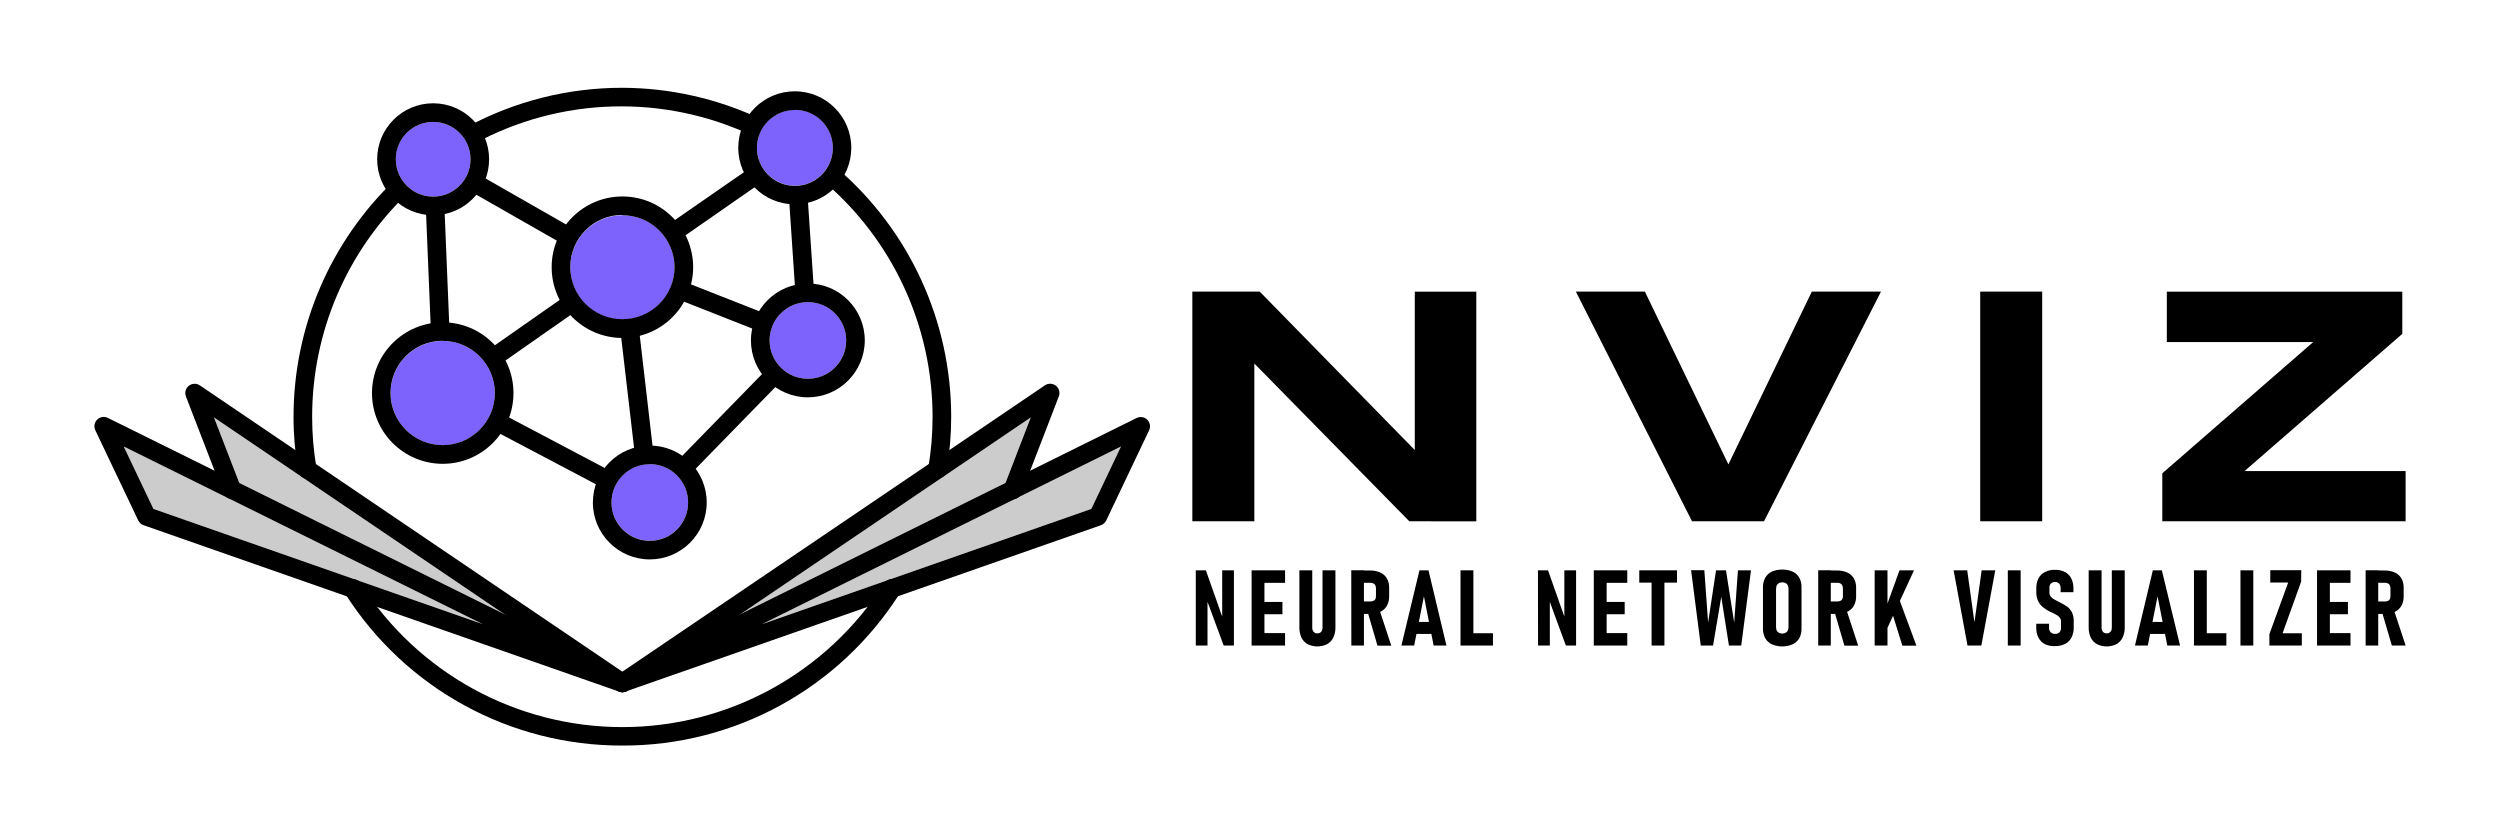 <?xml version="1.0" encoding="UTF-8" standalone="no"?>
<!DOCTYPE svg PUBLIC "-//W3C//DTD SVG 1.1//EN" "http://www.w3.org/Graphics/SVG/1.1/DTD/svg11.dtd">
<!-- Created with Vectornator (http://vectornator.io/) -->
<svg height="100%" stroke-miterlimit="10" style="fill-rule:nonzero;clip-rule:evenodd;stroke-linecap:round;stroke-linejoin:round;" version="1.1" viewBox="0 0 1500 500" width="100%" xml:space="preserve" xmlns="http://www.w3.org/2000/svg" xmlns:xlink="http://www.w3.org/1999/xlink">
<defs/>
<g id="Layer-1">
<path d="M717.47 342.194L723.524 342.194L734.154 372.338L733.317 373.568L733.317 342.194L740.355 342.194L740.355 387.323L734.203 387.323L723.696 358.903L724.508 357.648L724.508 387.323L717.47 387.323L717.47 342.194Z" fill="#000000" fill-rule="nonzero" opacity="1" stroke="none"/>
<path d="M750.96 342.194L758.662 342.194L758.662 387.323L750.96 387.323L750.96 342.194ZM754.381 342.194L771.039 342.194L771.039 349.7L754.381 349.7L754.381 342.194ZM754.381 361.166L769.465 361.166L769.465 368.548L754.381 368.548L754.381 361.166ZM754.381 379.868L771.039 379.868L771.039 387.323L754.381 387.323L754.381 379.868Z" fill="#000000" fill-rule="nonzero" opacity="1" stroke="none"/>
<path d="M784.598 386.511C782.991 385.615 781.695 384.25 780.882 382.599C780.001 380.671 779.572 378.567 779.627 376.447L779.627 342.194L787.354 342.194L787.354 376.644C787.325 377.535 787.613 378.406 788.166 379.105C788.737 379.731 789.56 380.065 790.405 380.015C791.265 380.066 792.104 379.733 792.694 379.105C793.247 378.406 793.535 377.535 793.506 376.644L793.506 342.194L801.257 342.194L801.257 376.447C801.309 378.572 800.863 380.679 799.953 382.599C799.147 384.255 797.849 385.621 796.237 386.511C792.567 388.316 788.268 388.316 784.598 386.511Z" fill="#000000" fill-rule="nonzero" opacity="1" stroke="none"/>
<path d="M810.755 342.145L818.359 342.145L818.359 387.323L810.804 387.323L810.755 342.145ZM814.2 360.871L822.345 360.871C822.94 360.891 823.532 360.764 824.067 360.502C824.541 360.293 824.937 359.94 825.199 359.493C825.445 358.996 825.571 358.448 825.568 357.894L825.568 352.972C825.573 352.362 825.447 351.758 825.199 351.201C824.947 350.716 824.552 350.321 824.067 350.069C823.538 349.787 822.944 349.651 822.345 349.675L814.2 349.675L814.2 342.293L821.877 342.293C824.032 342.232 826.173 342.644 828.152 343.499C829.809 344.228 831.194 345.458 832.114 347.017C833.069 348.703 833.545 350.617 833.492 352.554L833.492 357.795C833.545 359.787 833.069 361.756 832.114 363.504C831.19 365.092 829.797 366.355 828.127 367.121C826.166 368.007 824.029 368.436 821.877 368.376L814.2 368.376L814.2 360.871ZM820.499 366.875L827.537 365.448L834.771 387.397L826.479 387.397L820.499 366.875Z" fill="#000000" fill-rule="nonzero" opacity="1" stroke="none"/>
<path d="M851.676 342.194L857.09 342.194L867.868 387.323L860.19 387.323L854.358 357.795L848.502 387.323L840.849 387.323L851.676 342.194ZM848.231 373.15L860.535 373.15L860.535 380.36L848.231 380.36L848.231 373.15Z" fill="#000000" fill-rule="nonzero" opacity="1" stroke="none"/>
<path d="M876.308 342.194L884.034 342.194L884.034 387.323L876.308 387.323L876.308 342.194ZM879.482 379.941L895.772 379.941L895.772 387.323L879.482 387.323L879.482 379.941Z" fill="#000000" fill-rule="nonzero" opacity="1" stroke="none"/>
<path d="M922.765 342.194L928.819 342.194L939.449 372.338L938.612 373.568L938.612 342.194L945.65 342.194L945.65 387.323L939.523 387.323L929.089 358.952L929.901 357.697L929.901 387.323L922.839 387.323L922.765 342.194Z" fill="#000000" fill-rule="nonzero" opacity="1" stroke="none"/>
<path d="M956.28 342.194L963.982 342.194L963.982 387.323L956.28 387.323L956.28 342.194ZM959.7 342.194L976.359 342.194L976.359 349.7L959.7 349.7L959.7 342.194ZM959.7 361.166L974.809 361.166L974.809 368.548L959.7 368.548L959.7 361.166ZM959.7 379.868L976.359 379.868L976.359 387.323L959.7 387.323L959.7 379.868Z" fill="#000000" fill-rule="nonzero" opacity="1" stroke="none"/>
<path d="M983.569 342.194L1006.21 342.194L1006.21 349.576L983.569 349.576L983.569 342.194ZM990.951 345.984L998.653 345.984L998.653 387.323L990.951 387.323L990.951 345.984Z" fill="#000000" fill-rule="nonzero" opacity="1" stroke="none"/>
<path d="M1029.63 342.194L1035.59 342.194L1040.51 373.568L1042.77 342.194L1050.6 342.194L1044.74 387.323L1037.36 387.323L1032.76 358.091L1027.84 387.323L1020.45 387.323L1014.65 342.121L1022.6 342.121L1024.86 373.494L1029.63 342.194Z" fill="#000000" fill-rule="nonzero" opacity="1" stroke="none"/>
<path d="M1063.12 386.585C1061.46 385.811 1060.08 384.549 1059.16 382.968C1058.21 381.202 1057.73 379.217 1057.78 377.21L1057.78 352.357C1057.73 350.35 1058.21 348.365 1059.16 346.599C1060.07 345.005 1061.46 343.732 1063.12 342.957C1067.11 341.317 1071.59 341.317 1075.57 342.957C1077.25 343.725 1078.64 344.999 1079.56 346.599C1080.51 348.367 1080.97 350.352 1080.91 352.357L1080.91 377.21C1080.97 379.215 1080.51 381.2 1079.56 382.968C1078.64 384.556 1077.24 385.819 1075.57 386.585C1071.6 388.293 1067.1 388.293 1063.12 386.585ZM1071.39 379.671C1071.95 379.385 1072.41 378.917 1072.67 378.342C1072.98 377.681 1073.13 376.956 1073.11 376.226L1073.11 353.292C1073.13 352.57 1072.98 351.852 1072.67 351.201C1072.4 350.63 1071.95 350.164 1071.39 349.872C1070.76 349.542 1070.06 349.381 1069.35 349.404C1068.65 349.381 1067.95 349.542 1067.33 349.872C1066.78 350.178 1066.34 350.641 1066.05 351.201C1065.76 351.859 1065.62 352.573 1065.63 353.292L1065.63 376.226C1065.61 376.953 1065.76 377.676 1066.05 378.342C1066.33 378.906 1066.78 379.37 1067.33 379.671C1067.95 380.001 1068.65 380.162 1069.35 380.138C1070.06 380.162 1070.76 380 1071.39 379.671Z" fill="#000000" fill-rule="nonzero" opacity="1" stroke="none"/>
<path d="M1090.93 342.145L1098.48 342.145L1098.48 387.323L1090.93 387.323L1090.93 342.145ZM1094.37 360.871L1102.52 360.871C1103.11 360.888 1103.7 360.761 1104.24 360.502C1104.71 360.289 1105.09 359.936 1105.35 359.493C1105.61 359.002 1105.75 358.452 1105.74 357.894L1105.74 352.972C1105.75 352.359 1105.62 351.752 1105.35 351.201C1105.11 350.712 1104.72 350.314 1104.24 350.069C1103.71 349.789 1103.12 349.653 1102.52 349.675L1094.37 349.675L1094.37 342.293L1102.05 342.293C1104.21 342.232 1106.35 342.644 1108.33 343.499C1109.98 344.228 1111.37 345.458 1112.29 347.017C1113.24 348.703 1113.72 350.617 1113.67 352.554L1113.67 357.795C1113.72 359.787 1113.24 361.756 1112.29 363.504C1111.36 365.092 1109.97 366.355 1108.3 367.121C1106.34 368.007 1104.2 368.436 1102.05 368.376L1094.37 368.376L1094.37 360.871ZM1100.65 366.875L1107.71 365.448L1114.92 387.397L1106.65 387.397L1100.65 366.875Z" fill="#000000" fill-rule="nonzero" opacity="1" stroke="none"/>
<path d="M1124.79 342.194L1132.49 342.194L1132.49 387.323L1124.79 387.323L1124.79 342.194ZM1130.92 366.481L1139.7 342.194L1148.41 342.194L1130.87 380.212L1130.92 366.481ZM1133.74 362.692L1139.01 358.066L1149.84 387.397L1141.4 387.397L1133.74 362.692Z" fill="#000000" fill-rule="nonzero" opacity="1" stroke="none"/>
<path d="M1172.16 342.194L1180.33 342.194L1184.66 373.396L1188.99 342.194L1197.16 342.194L1188.81 387.323L1180.5 387.323L1172.16 342.194Z" fill="#000000" fill-rule="nonzero" opacity="1" stroke="none"/>
<path d="M1212.39 387.323L1204.69 387.323L1204.69 342.194L1212.39 342.194L1212.39 387.323Z" fill="#000000" fill-rule="nonzero" opacity="1" stroke="none"/>
<path d="M1227.03 386.536C1225.37 385.684 1224 384.345 1223.12 382.697C1222.16 380.843 1221.7 378.777 1221.76 376.693L1221.76 374.233L1229.44 374.233L1229.44 376.693C1229.39 377.68 1229.73 378.646 1230.4 379.375C1231.13 380.046 1232.1 380.393 1233.08 380.335C1234.04 380.404 1234.98 380.065 1235.67 379.4C1236.31 378.671 1236.65 377.717 1236.6 376.743L1236.6 372.805C1236.62 372.023 1236.37 371.259 1235.89 370.64C1235.4 369.996 1234.79 369.453 1234.09 369.041C1233.35 368.598 1232.37 368.056 1231.09 367.441L1230.87 367.441L1230.62 367.318L1230.23 367.146C1228.71 366.403 1227.28 365.504 1225.95 364.464C1224.7 363.486 1223.68 362.242 1222.97 360.822C1222.13 359.083 1221.73 357.166 1221.79 355.236L1221.79 352.898C1221.73 350.842 1222.19 348.803 1223.12 346.968C1223.98 345.346 1225.32 344.03 1226.96 343.203C1228.84 342.28 1230.91 341.832 1233.01 341.899C1235.07 341.837 1237.12 342.285 1238.96 343.203C1240.59 344.051 1241.92 345.384 1242.75 347.017C1243.64 348.84 1244.09 350.846 1244.06 352.874L1244.06 355.335L1236.38 355.335L1236.38 352.874C1236.44 351.892 1236.12 350.924 1235.49 350.167C1234.85 349.504 1233.96 349.146 1233.03 349.183C1232.13 349.156 1231.25 349.473 1230.57 350.069C1229.93 350.721 1229.6 351.617 1229.66 352.529L1229.66 355.556C1229.64 356.346 1229.88 357.121 1230.33 357.771C1230.78 358.391 1231.35 358.917 1232 359.321C1232.69 359.764 1233.62 360.256 1234.81 360.871L1235.52 361.216L1236.23 361.585L1236.23 361.585L1236.23 361.585C1237.69 362.301 1239.08 363.124 1240.42 364.045C1241.54 364.932 1242.46 366.047 1243.12 367.318C1243.92 369.008 1244.3 370.864 1244.23 372.732L1244.23 376.496C1244.29 378.577 1243.83 380.64 1242.9 382.501C1242.05 384.148 1240.71 385.49 1239.06 386.339C1237.19 387.269 1235.12 387.726 1233.03 387.668C1230.97 387.777 1228.91 387.389 1227.03 386.536Z" fill="#000000" fill-rule="nonzero" opacity="1" stroke="none"/>
<path d="M1258.18 386.511C1256.57 385.615 1255.28 384.25 1254.47 382.599C1253.58 380.671 1253.16 378.567 1253.21 376.447L1253.21 342.194L1260.94 342.194L1260.94 376.644C1260.91 377.535 1261.2 378.406 1261.75 379.105C1262.32 379.731 1263.14 380.065 1263.99 380.015C1264.85 380.059 1265.68 379.727 1266.28 379.105C1266.83 378.406 1267.12 377.535 1267.09 376.644L1267.09 342.194L1274.84 342.194L1274.84 376.447C1274.89 378.572 1274.45 380.679 1273.54 382.599C1272.73 384.255 1271.43 385.621 1269.82 386.511C1266.15 388.316 1261.85 388.316 1258.18 386.511Z" fill="#000000" fill-rule="nonzero" opacity="1" stroke="none"/>
<path d="M1291.7 342.194L1297.11 342.194L1308.04 387.323L1300.38 387.323L1294.53 357.795L1288.69 387.323L1280.97 387.323L1291.7 342.194ZM1288.35 373.15L1300.65 373.15L1300.65 380.36L1288.35 380.36L1288.35 373.15Z" fill="#000000" fill-rule="nonzero" opacity="1" stroke="none"/>
<path d="M1316.38 342.194L1324.08 342.194L1324.08 387.323L1316.38 387.323L1316.38 342.194ZM1319.53 379.941L1335.82 379.941L1335.82 387.323L1319.53 387.323L1319.53 379.941Z" fill="#000000" fill-rule="nonzero" opacity="1" stroke="none"/>
<path d="M1351.98 387.323L1344.28 387.323L1344.28 342.194L1351.98 342.194L1351.98 387.323Z" fill="#000000" fill-rule="nonzero" opacity="1" stroke="none"/>
<path d="M1380.67 349.035L1369.55 379.941L1381.09 379.941L1381.09 387.323L1361.63 387.323L1361.63 380.483L1372.92 349.503L1362.17 349.503L1362.17 342.121L1380.77 342.121L1380.67 349.035Z" fill="#000000" fill-rule="nonzero" opacity="1" stroke="none"/>
<path d="M1390.22 342.194L1397.92 342.194L1397.92 387.323L1390.22 387.323L1390.22 342.194ZM1393.64 342.194L1410.3 342.194L1410.3 349.7L1393.64 349.7L1393.64 342.194ZM1393.64 361.166L1408.75 361.166L1408.75 368.548L1393.64 368.548L1393.64 361.166ZM1393.64 379.868L1410.3 379.868L1410.3 387.323L1393.64 387.323L1393.64 379.868Z" fill="#000000" fill-rule="nonzero" opacity="1" stroke="none"/>
<path d="M1419.38 342.145L1426.94 342.145L1426.94 387.323L1419.38 387.323L1419.38 342.145ZM1422.83 360.871L1431.07 360.871C1431.66 360.885 1432.25 360.759 1432.79 360.502C1433.26 360.289 1433.64 359.936 1433.9 359.493C1434.16 359 1434.28 358.45 1434.27 357.894L1434.27 352.972C1434.29 352.361 1434.16 351.754 1433.9 351.201C1433.66 350.712 1433.28 350.314 1432.79 350.069C1432.26 349.792 1431.67 349.657 1431.07 349.675L1422.92 349.675L1422.92 342.293L1430.6 342.293C1432.76 342.232 1434.9 342.644 1436.88 343.499C1438.53 344.228 1439.92 345.458 1440.84 347.017C1441.79 348.705 1442.25 350.62 1442.19 352.554L1442.19 357.795C1442.25 359.784 1441.79 361.754 1440.84 363.504C1439.91 365.092 1438.52 366.355 1436.85 367.121C1434.89 368.002 1432.75 368.431 1430.6 368.376L1422.92 368.376L1422.83 360.871ZM1429.1 366.875L1436.16 365.448L1443.37 387.323L1435.11 387.323L1429.1 366.875Z" fill="#000000" fill-rule="nonzero" opacity="1" stroke="none"/>
<path d="M845.574 312.765L752.609 218.127L752.609 312.765L715.403 312.765L715.403 174.966L755.832 174.966L848.871 270.023L848.871 175.015L885.781 175.015L885.781 312.814L845.574 312.765Z" fill="#000000" fill-rule="nonzero" opacity="1" stroke="none"/>
<path d="M1058.4 312.765L1015.21 312.765L945.527 174.966L986.916 174.966L1037.04 278.635L1087.09 174.966L1128.6 174.966L1058.4 312.765Z" fill="#000000" fill-rule="nonzero" opacity="1" stroke="none"/>
<path d="M1188.13 312.765L1188.13 174.966L1225.31 174.966L1225.31 312.765L1188.13 312.765Z" fill="#000000" fill-rule="nonzero" opacity="1" stroke="none"/>
<path d="M1297.38 312.765L1297.38 283.975L1387.93 205.233L1300.09 205.233L1300.09 175.015L1441.38 175.015L1441.38 200.311L1346.72 282.646L1443.37 282.646L1443.37 312.765L1297.38 312.765Z" fill="#000000" fill-rule="nonzero" opacity="1" stroke="none"/>
<path d="M143.54 289.733L302.352 368.327L128.382 250.46L143.54 289.733Z" fill="#cccccc" fill-rule="nonzero" opacity="1" stroke="none"/>
<path d="M92.062 305.358L289.68 374.503L74.222 267.882L92.062 305.358Z" fill="#cccccc" fill-rule="nonzero" opacity="1" stroke="none"/>
<path d="M618.477 250.46L444.531 368.327L603.319 289.708L618.477 250.46Z" fill="#cccccc" fill-rule="nonzero" opacity="1" stroke="none"/>
<path d="M457.203 374.503L654.797 305.358L672.612 267.882L457.203 374.503Z" fill="#cccccc" fill-rule="nonzero" opacity="1" stroke="none"/>
<path d="M259.906 117.977C272.286 117.977 282.322 107.94 282.322 95.56C282.322 83.179 272.286 73.143 259.906 73.143C247.525 73.143 237.489 83.179 237.489 95.56C237.502 107.935 247.531 117.963 259.906 117.977Z" fill="#7d62fb" fill-rule="nonzero" opacity="1" stroke="none"/>
<path d="M234.364 235.844C234.364 218.571 248.366 204.568 265.639 204.568C282.912 204.568 296.914 218.571 296.914 235.844C296.914 253.116 282.912 267.119 265.639 267.119C248.366 267.119 234.364 253.116 234.364 235.844Z" fill="#7d62fb" fill-rule="nonzero" opacity="1" stroke="none"/>
<path d="M404.717 160.424C404.717 143.151 390.715 129.148 373.442 129.148C356.169 129.148 342.166 143.151 342.166 160.424C342.166 177.696 356.169 191.699 373.442 191.699C390.709 191.685 404.704 177.691 404.717 160.424Z" fill="#7d62fb" fill-rule="nonzero" opacity="1" stroke="none"/>
<path d="M484.739 181.29C472.042 181.29 461.751 191.585 461.756 204.281C461.76 216.977 472.059 227.265 484.755 227.256C497.451 227.247 507.735 216.945 507.721 204.248C507.694 191.571 497.416 181.304 484.739 181.29Z" fill="#7d62fb" fill-rule="nonzero" opacity="1" stroke="none"/>
<path d="M499.7 88.695C499.713 76.121 489.529 65.918 476.955 65.909C464.381 65.9 454.181 76.088 454.177 88.662C454.172 101.236 464.364 111.431 476.938 111.431C489.499 111.431 499.686 101.256 499.7 88.695Z" fill="#7d62fb" fill-rule="nonzero" opacity="1" stroke="none"/>
<path d="M389.879 278.487C377.186 278.487 366.896 288.777 366.896 301.47C366.896 314.163 377.186 324.453 389.879 324.453C402.572 324.453 412.862 314.163 412.862 301.47C412.862 288.777 402.572 278.487 389.879 278.487Z" fill="#7d62fb" fill-rule="nonzero" opacity="1" stroke="none"/>
<path d="M244.182 116.377L241.869 114.581C239.81 112.648 238.227 110.264 237.243 107.617C198.226 144.72 176.133 196.2 176.119 250.042C176.105 260.953 177.036 271.845 178.9 282.597C179.429 285.628 182.316 287.656 185.347 287.126C188.379 286.596 190.406 283.708 189.875 280.677C188.137 270.558 187.273 260.309 187.291 250.042C187.29 199.605 207.832 151.343 244.182 116.377Z" fill="#000000" fill-rule="nonzero" opacity="1" stroke="none"/>
<path d="M373.442 52.67C340.972 52.64 309.003 60.673 280.403 76.047C280.904 76.673 281.364 77.33 281.781 78.015C282.618 79.934 283.577 82.075 284.242 84.044L284.242 84.241L284.389 84.757C284.401 84.913 284.401 85.069 284.389 85.225C284.389 85.225 284.389 85.225 284.389 85.373L284.389 86.308C336.291 58.054 398.574 56.325 451.962 81.657C452.683 77.955 454.231 74.465 456.49 71.445C430.517 59.177 402.166 52.767 373.442 52.67Z" fill="#000000" fill-rule="nonzero" opacity="1" stroke="none"/>
<path d="M502.185 100.85L499.011 104.96C497.541 106.423 495.886 107.689 494.089 108.724C535.579 143.95 559.509 195.616 559.544 250.042C559.559 260.317 558.694 270.574 556.96 280.702C556.703 282.161 557.039 283.663 557.894 284.873C558.749 286.083 560.051 286.902 561.512 287.149L562.472 287.149C565.181 287.141 567.494 285.191 567.959 282.523C569.801 271.769 570.723 260.878 570.715 249.968C570.668 192.656 545.646 138.21 502.185 100.85Z" fill="#000000" fill-rule="nonzero" opacity="1" stroke="none"/>
<path d="M373.442 447.34C306.069 447.5 243.31 413.139 207.149 356.294C205.937 354.615 205.754 352.403 206.674 350.547C207.593 348.691 209.463 347.497 211.534 347.443C213.604 347.389 215.534 348.485 216.548 350.29C250.74 403.846 309.89 436.26 373.429 436.26C436.969 436.26 496.119 403.846 530.311 350.29C531.325 348.485 533.255 347.389 535.325 347.443C537.396 347.497 539.266 348.691 540.185 350.547C541.105 352.403 540.922 354.615 539.71 356.294C503.553 413.132 440.805 447.492 373.442 447.34Z" fill="#000000" fill-rule="nonzero" opacity="1" stroke="none"/>
<path d="M259.906 129.148C241.352 129.162 226.302 114.13 226.293 95.576C226.284 77.023 241.319 61.976 259.873 61.971C278.426 61.967 293.469 77.006 293.469 95.56C293.456 114.095 278.441 129.121 259.906 129.148ZM259.906 73.143C247.525 73.143 237.489 83.179 237.489 95.56C237.489 107.94 247.525 117.977 259.906 117.977C272.286 117.977 282.322 107.94 282.322 95.56C282.309 83.185 272.28 73.157 259.906 73.143Z" fill="#000000" fill-rule="nonzero" opacity="1" stroke="none"/>
<path d="M265.639 278.29C242.196 278.29 223.192 259.286 223.192 235.844C223.192 212.401 242.196 193.397 265.639 193.397C289.082 193.397 308.086 212.401 308.086 235.844C308.072 259.281 289.076 278.277 265.639 278.29ZM265.639 204.47C248.349 204.456 234.324 218.464 234.315 235.753C234.305 253.043 248.317 267.065 265.606 267.07C282.896 267.074 296.914 253.059 296.914 235.77C296.86 218.527 282.882 204.571 265.639 204.544L265.639 204.47Z" fill="#000000" fill-rule="nonzero" opacity="1" stroke="none"/>
<path d="M373.442 202.772C349.999 202.772 330.995 183.768 330.995 160.325C330.995 136.882 349.999 117.878 373.442 117.878C396.884 117.878 415.889 136.882 415.889 160.325C415.861 183.757 396.873 202.745 373.442 202.772ZM373.442 128.951C356.169 128.951 342.166 142.954 342.166 160.227C342.166 177.5 356.169 191.502 373.442 191.502C390.715 191.502 404.717 177.5 404.717 160.227C404.595 143.036 390.633 129.161 373.442 129.148L373.442 128.951Z" fill="#000000" fill-rule="nonzero" opacity="1" stroke="none"/>
<path d="M389.879 335.649C371.013 335.649 355.72 320.353 355.725 301.487C355.729 282.62 371.029 267.331 389.896 267.34C408.762 267.349 424.047 282.653 424.033 301.519C424.006 320.367 408.727 335.636 389.879 335.649ZM389.879 278.537C377.186 278.537 366.896 288.826 366.896 301.519C366.896 314.212 377.186 324.502 389.879 324.502C402.572 324.502 412.862 314.212 412.862 301.519C412.875 295.415 410.459 289.557 406.148 285.236C401.836 280.915 395.983 278.487 389.879 278.487L389.879 278.537Z" fill="#000000" fill-rule="nonzero" opacity="1" stroke="none"/>
<path d="M484.739 238.403C465.872 238.416 450.569 223.131 450.56 204.265C450.551 185.399 465.84 170.099 484.706 170.094C503.572 170.09 518.868 185.382 518.868 204.248C518.841 223.091 503.581 238.362 484.739 238.403ZM484.739 181.29C472.042 181.29 461.751 191.585 461.756 204.281C461.76 216.977 472.059 227.265 484.755 227.256C497.451 227.247 507.735 216.945 507.721 204.248C507.694 191.571 497.416 181.304 484.739 181.29Z" fill="#000000" fill-rule="nonzero" opacity="1" stroke="none"/>
<path d="M476.938 122.603C458.202 122.644 442.983 107.48 442.956 88.744C442.929 70.007 458.103 54.8 476.84 54.786C495.576 54.773 510.773 69.958 510.773 88.695C510.759 107.387 495.631 122.549 476.938 122.603ZM476.938 66.007C464.367 66.007 454.177 76.198 454.177 88.768C454.177 101.339 464.367 111.53 476.938 111.53C489.509 111.53 499.7 101.339 499.7 88.768C499.713 82.721 497.321 76.916 493.052 72.633C488.783 68.35 482.986 65.94 476.938 65.933L476.938 66.007Z" fill="#000000" fill-rule="nonzero" opacity="1" stroke="none"/>
<path d="M456.441 108.626L456.441 108.626L456.293 108.454C455.555 107.691 454.448 105.993 454.226 105.821C454.005 105.649 452.799 104.098 452.208 103.188L452.208 102.966C451.864 102.278 451.396 101.219 450.953 100.137L399.279 135.94C402.069 138.464 404.306 141.539 405.849 144.97L457.179 109.266L456.441 108.626Z" fill="#000000" fill-rule="nonzero" opacity="1" stroke="none"/>
<path d="M479.62 118.518C477.495 118.513 475.379 118.24 473.321 117.706L477.406 178.411C481.085 177.523 484.912 177.439 488.626 178.165L484.566 117.952C482.94 118.3 481.283 118.489 479.62 118.518Z" fill="#000000" fill-rule="nonzero" opacity="1" stroke="none"/>
<path d="M345.661 138.13L283.75 102.745C283.064 104.584 282.241 106.369 281.289 108.085C280.541 109.228 279.719 110.321 278.828 111.357C278.582 111.702 278.287 112.046 278.016 112.391L340.985 148.342C341.892 144.676 343.478 141.212 345.661 138.13Z" fill="#000000" fill-rule="nonzero" opacity="1" stroke="none"/>
<path d="M269.798 200.754L266.5 120.487C266.205 120.487 265.934 120.757 265.614 120.856L259.118 121.717C257.852 121.651 256.594 121.487 255.353 121.225L258.626 200.656C262.323 199.988 266.113 200.021 269.798 200.754Z" fill="#000000" fill-rule="nonzero" opacity="1" stroke="none"/>
<path d="M364.682 291.972C365.664 289.067 367.356 286.454 369.603 284.368L297.972 246.548C297.284 248.59 296.275 250.755 295.389 252.699C295.213 253.092 295.008 253.47 294.774 253.831C294.183 254.717 293.469 255.554 292.78 256.415L364.14 294.039C364.285 293.341 364.466 292.651 364.682 291.972Z" fill="#000000" fill-rule="nonzero" opacity="1" stroke="none"/>
<path d="M403.733 279.619C405.582 280.877 407.357 282.24 409.048 283.704C409.356 283.943 409.637 284.215 409.885 284.516L411.804 286.977L467.908 229.47C464.961 227.009 462.684 223.844 461.288 220.267L403.511 279.472L403.733 279.619Z" fill="#000000" fill-rule="nonzero" opacity="1" stroke="none"/>
<path d="M292.904 216.798C293.493 217.575 294.02 218.398 294.478 219.259C294.872 220.046 295.167 220.858 295.512 221.719L348.318 184.809C347.487 183.606 346.739 182.348 346.079 181.044C344.835 179.119 343.804 177.064 343.003 174.917L289.434 212.393C290.64 213.845 291.772 215.321 292.904 216.798Z" fill="#000000" fill-rule="nonzero" opacity="1" stroke="none"/>
<path d="M462.863 189.632L407.424 167.806C406.424 171.445 404.755 174.866 402.502 177.894L459.836 200.484C460.062 196.692 461.094 192.993 462.863 189.632Z" fill="#000000" fill-rule="nonzero" opacity="1" stroke="none"/>
<path d="M381.907 276.937L382.079 276.937L382.596 276.814C384.895 276.308 387.232 275.995 389.584 275.879L390.076 275.879L392.537 276.125L383.161 195.39C379.834 196.7 376.303 197.417 372.728 197.506L372.138 197.506L381.439 277.208L381.907 276.937Z" fill="#000000" fill-rule="nonzero" opacity="1" stroke="none"/>
<path d="M373.442 415.326C370.839 415.331 368.578 413.538 367.99 411.003C367.402 408.468 368.642 405.862 370.981 404.721L682.11 250.731C684.226 249.752 686.729 250.197 688.377 251.846C690.026 253.494 690.471 255.997 689.492 258.113L663.754 312.248C663.115 313.596 661.963 314.633 660.555 315.127L375.115 415.006C374.578 415.203 374.013 415.311 373.442 415.326ZM672.612 267.882L457.179 374.503L654.797 305.358L672.612 267.882Z" fill="#000000" fill-rule="nonzero" opacity="1" stroke="none"/>
<path d="M373.442 415.326C371.585 415.334 369.847 414.41 368.816 412.865C367.087 410.317 367.747 406.849 370.292 405.114L626.966 231.193C628.985 229.833 631.653 229.936 633.56 231.45C635.467 232.963 636.174 235.537 635.308 237.812L612.965 295.737C612.328 297.705 610.655 299.16 608.618 299.518C606.581 299.876 604.512 299.079 603.242 297.446C601.972 295.814 601.708 293.612 602.556 291.726L618.477 250.435L376.567 414.391C375.644 415.012 374.554 415.338 373.442 415.326Z" fill="#000000" fill-rule="nonzero" opacity="1" stroke="none"/>
<path d="M373.417 415.326C372.788 415.328 372.163 415.22 371.572 415.006L86.132 315.127C84.715 314.648 83.558 313.607 82.933 312.248L57.17 258.113C56.161 255.964 56.62 253.412 58.316 251.75C60.011 250.089 62.571 249.68 64.699 250.731L375.829 404.721C378.167 405.862 379.408 408.468 378.82 411.003C378.232 413.538 375.97 415.331 373.368 415.326L373.417 415.326ZM92.062 305.358L289.68 374.503L74.222 267.882L92.062 305.358Z" fill="#000000" fill-rule="nonzero" opacity="1" stroke="none"/>
<path d="M373.442 415.326C372.319 415.335 371.22 415 370.292 414.366L128.382 250.46L144.327 291.75C145.433 294.631 143.995 297.863 141.115 298.97C138.235 300.077 135.003 298.641 133.894 295.761L111.551 237.837C110.685 235.562 111.392 232.987 113.299 231.474C115.206 229.961 117.874 229.857 119.893 231.218L376.567 405.139C379.112 406.874 379.772 410.341 378.043 412.89C377.017 414.424 375.288 415.34 373.442 415.326Z" fill="#000000" fill-rule="nonzero" opacity="1" stroke="none"/>
</g>
</svg>
